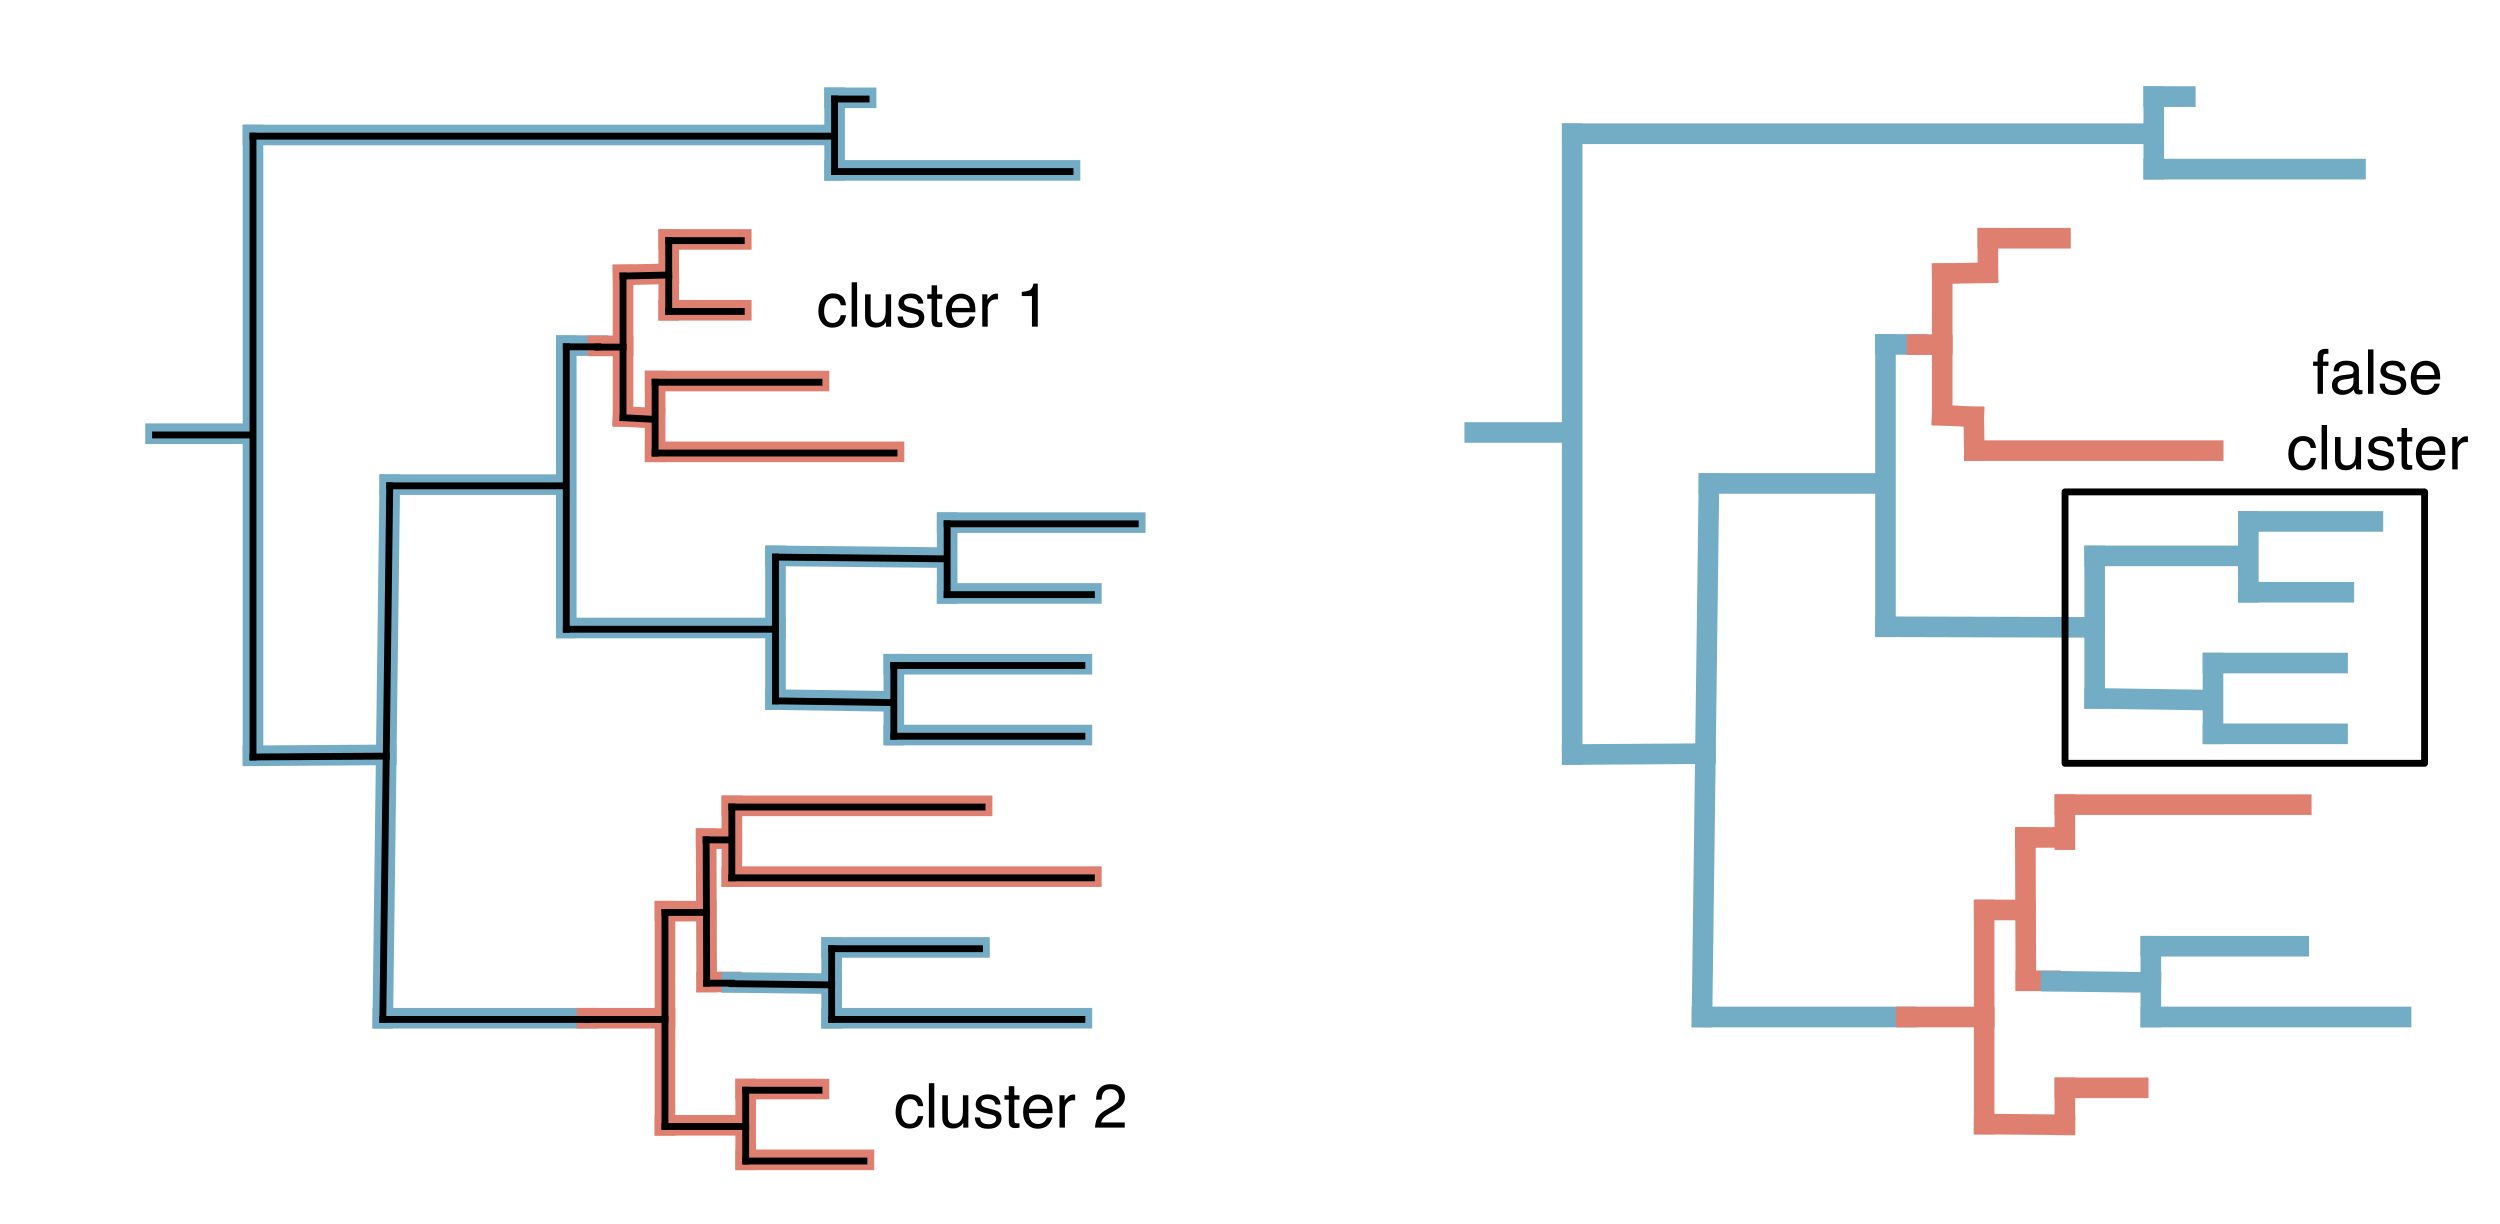 <?xml version="1.0" encoding="UTF-8" standalone="no"?>
<svg
   xmlns:dc="http://purl.org/dc/elements/1.1/"
   xmlns:cc="http://creativecommons.org/ns#"
   xmlns:rdf="http://www.w3.org/1999/02/22-rdf-syntax-ns#"
   xmlns:svg="http://www.w3.org/2000/svg"
   xmlns="http://www.w3.org/2000/svg"
   xmlns:xlink="http://www.w3.org/1999/xlink"
   xmlns:sodipodi="http://sodipodi.sourceforge.net/DTD/sodipodi-0.dtd"
   xmlns:inkscape="http://www.inkscape.org/namespaces/inkscape"
   width="610.177pt"
   height="298.678pt"
   viewBox="0 0 610.177 298.678"
   version="1.1"
   id="svg2"
   inkscape:version="0.91 r13725"
   sodipodi:docname="MMPP2.svg">
  <sodipodi:namedview
     pagecolor="#ffffff"
     bordercolor="#666666"
     borderopacity="1"
     objecttolerance="10"
     gridtolerance="10"
     guidetolerance="10"
     inkscape:pageopacity="0"
     inkscape:pageshadow="2"
     inkscape:window-width="1408"
     inkscape:window-height="954"
     id="namedview455"
     showgrid="false"
     inkscape:zoom="1.39"
     inkscape:cx="381.36036"
     inkscape:cy="186.67387"
     inkscape:window-x="78"
     inkscape:window-y="47"
     inkscape:window-maximized="0"
     inkscape:current-layer="surface1" />
  <defs
     id="defs4">
    <g
       id="g6">
      <symbol
         overflow="visible"
         id="glyph0-0">
        <path
           style="stroke:none;"
           d="M 0.484 0 L 0.484 -10.828 L 9.078 -10.828 L 9.078 0 Z M 7.719 -1.359 L 7.719 -9.469 L 1.844 -9.469 L 1.844 -1.359 Z M 7.719 -1.359 "
           id="path9" />
      </symbol>
      <symbol
         overflow="visible"
         id="glyph0-1">
        <path
           style="stroke:none;"
           d="M 4.016 -8.125 C 4.898 -8.125 5.625 -7.906 6.188 -7.469 C 6.75 -7.039 7.082 -6.297 7.188 -5.234 L 5.906 -5.234 C 5.82 -5.723 5.641 -6.129 5.359 -6.453 C 5.078 -6.773 4.629 -6.938 4.016 -6.938 C 3.172 -6.938 2.566 -6.523 2.203 -5.703 C 1.961 -5.16 1.844 -4.5 1.844 -3.719 C 1.844 -2.926 2.008 -2.258 2.344 -1.719 C 2.688 -1.176 3.211 -0.906 3.922 -0.906 C 4.473 -0.906 4.91 -1.07 5.234 -1.406 C 5.555 -1.75 5.781 -2.211 5.906 -2.797 L 7.188 -2.797 C 7.039 -1.742 6.672 -0.973 6.078 -0.484 C 5.492 -0.004 4.742 0.234 3.828 0.234 C 2.797 0.234 1.973 -0.141 1.359 -0.891 C 0.742 -1.648 0.438 -2.598 0.438 -3.734 C 0.438 -5.117 0.77 -6.195 1.438 -6.969 C 2.113 -7.738 2.973 -8.125 4.016 -8.125 Z M 3.812 -8.078 Z M 3.812 -8.078 "
           id="path12" />
      </symbol>
      <symbol
         overflow="visible"
         id="glyph0-2">
        <path
           style="stroke:none;"
           d="M 1.016 -10.828 L 2.344 -10.828 L 2.344 0 L 1.016 0 Z M 1.016 -10.828 "
           id="path15" />
      </symbol>
      <symbol
         overflow="visible"
         id="glyph0-3">
        <path
           style="stroke:none;"
           d="M 2.297 -7.891 L 2.297 -2.656 C 2.297 -2.25 2.359 -1.922 2.484 -1.672 C 2.723 -1.191 3.164 -0.953 3.812 -0.953 C 4.738 -0.953 5.367 -1.367 5.703 -2.203 C 5.879 -2.641 5.969 -3.242 5.969 -4.016 L 5.969 -7.891 L 7.297 -7.891 L 7.297 0 L 6.047 0 L 6.062 -1.172 C 5.883 -0.867 5.672 -0.613 5.422 -0.406 C 4.91 0.008 4.297 0.219 3.578 0.219 C 2.453 0.219 1.688 -0.156 1.281 -0.906 C 1.051 -1.312 0.938 -1.852 0.938 -2.531 L 0.938 -7.891 Z M 4.125 -8.078 Z M 4.125 -8.078 "
           id="path18" />
      </symbol>
      <symbol
         overflow="visible"
         id="glyph0-4">
        <path
           style="stroke:none;"
           d="M 1.766 -2.469 C 1.805 -2.031 1.914 -1.691 2.094 -1.453 C 2.426 -1.023 3.004 -0.812 3.828 -0.812 C 4.316 -0.812 4.75 -0.914 5.125 -1.125 C 5.5 -1.344 5.688 -1.676 5.688 -2.125 C 5.688 -2.469 5.535 -2.727 5.234 -2.906 C 5.047 -3.008 4.672 -3.133 4.109 -3.281 L 3.047 -3.547 C 2.379 -3.711 1.883 -3.898 1.562 -4.109 C 0.988 -4.461 0.703 -4.957 0.703 -5.594 C 0.703 -6.344 0.973 -6.945 1.516 -7.406 C 2.055 -7.863 2.781 -8.094 3.688 -8.094 C 4.875 -8.094 5.727 -7.742 6.25 -7.047 C 6.582 -6.609 6.742 -6.133 6.734 -5.625 L 5.484 -5.625 C 5.461 -5.926 5.359 -6.195 5.172 -6.438 C 4.859 -6.789 4.328 -6.969 3.578 -6.969 C 3.078 -6.969 2.695 -6.867 2.438 -6.672 C 2.188 -6.484 2.062 -6.234 2.062 -5.922 C 2.062 -5.578 2.227 -5.301 2.562 -5.094 C 2.758 -4.969 3.051 -4.859 3.438 -4.766 L 4.312 -4.547 C 5.258 -4.316 5.898 -4.098 6.234 -3.891 C 6.742 -3.547 7 -3.008 7 -2.281 C 7 -1.582 6.734 -0.977 6.203 -0.469 C 5.672 0.039 4.859 0.297 3.766 0.297 C 2.586 0.297 1.754 0.031 1.266 -0.5 C 0.773 -1.031 0.516 -1.688 0.484 -2.469 Z M 3.719 -8.078 Z M 3.719 -8.078 "
           id="path21" />
      </symbol>
      <symbol
         overflow="visible"
         id="glyph0-5">
        <path
           style="stroke:none;"
           d="M 1.234 -10.094 L 2.578 -10.094 L 2.578 -7.891 L 3.844 -7.891 L 3.844 -6.812 L 2.578 -6.812 L 2.578 -1.656 C 2.578 -1.383 2.672 -1.203 2.859 -1.109 C 2.961 -1.055 3.133 -1.031 3.375 -1.031 C 3.438 -1.031 3.504 -1.031 3.578 -1.031 C 3.648 -1.031 3.738 -1.035 3.844 -1.047 L 3.844 0 C 3.688 0.039 3.523 0.07 3.359 0.094 C 3.203 0.113 3.023 0.125 2.828 0.125 C 2.211 0.125 1.789 -0.031 1.562 -0.344 C 1.344 -0.664 1.234 -1.078 1.234 -1.578 L 1.234 -6.812 L 0.172 -6.812 L 0.172 -7.891 L 1.234 -7.891 Z M 1.234 -10.094 "
           id="path24" />
      </symbol>
      <symbol
         overflow="visible"
         id="glyph0-6">
        <path
           style="stroke:none;"
           d="M 4.266 -8.062 C 4.816 -8.062 5.352 -7.93 5.875 -7.672 C 6.406 -7.41 6.812 -7.07 7.094 -6.656 C 7.352 -6.258 7.531 -5.797 7.625 -5.266 C 7.695 -4.898 7.734 -4.316 7.734 -3.516 L 1.953 -3.516 C 1.973 -2.723 2.16 -2.082 2.516 -1.594 C 2.867 -1.113 3.414 -0.875 4.156 -0.875 C 4.852 -0.875 5.41 -1.102 5.828 -1.562 C 6.055 -1.82 6.223 -2.125 6.328 -2.469 L 7.625 -2.469 C 7.594 -2.188 7.477 -1.863 7.281 -1.5 C 7.094 -1.145 6.879 -0.859 6.641 -0.641 C 6.234 -0.242 5.734 0.02 5.141 0.156 C 4.816 0.238 4.453 0.281 4.047 0.281 C 3.066 0.281 2.234 -0.07 1.547 -0.781 C 0.867 -1.5 0.531 -2.504 0.531 -3.797 C 0.531 -5.066 0.875 -6.094 1.562 -6.875 C 2.25 -7.664 3.148 -8.062 4.266 -8.062 Z M 6.375 -4.578 C 6.32 -5.148 6.195 -5.609 6 -5.953 C 5.633 -6.586 5.023 -6.906 4.172 -6.906 C 3.566 -6.906 3.055 -6.688 2.641 -6.25 C 2.234 -5.812 2.016 -5.254 1.984 -4.578 Z M 4.141 -8.078 Z M 4.141 -8.078 "
           id="path27" />
      </symbol>
      <symbol
         overflow="visible"
         id="glyph0-7">
        <path
           style="stroke:none;"
           d="M 1.016 -7.891 L 2.266 -7.891 L 2.266 -6.531 C 2.367 -6.789 2.625 -7.109 3.031 -7.484 C 3.438 -7.867 3.898 -8.062 4.422 -8.062 C 4.441 -8.062 4.484 -8.062 4.547 -8.062 C 4.609 -8.062 4.707 -8.051 4.844 -8.031 L 4.844 -6.641 C 4.77 -6.648 4.695 -6.656 4.625 -6.656 C 4.562 -6.664 4.492 -6.672 4.422 -6.672 C 3.742 -6.672 3.227 -6.453 2.875 -6.016 C 2.52 -5.586 2.344 -5.098 2.344 -4.547 L 2.344 0 L 1.016 0 Z M 1.016 -7.891 "
           id="path30" />
      </symbol>
      <symbol
         overflow="visible"
         id="glyph0-8">
        <path
           style="stroke:none;"
           d=""
           id="path33" />
      </symbol>
      <symbol
         overflow="visible"
         id="glyph0-9">
        <path
           style="stroke:none;"
           d="M 1.438 -7.469 L 1.438 -8.484 C 2.395 -8.578 3.062 -8.734 3.438 -8.953 C 3.82 -9.172 4.109 -9.691 4.297 -10.516 L 5.344 -10.516 L 5.344 0 L 3.922 0 L 3.922 -7.469 Z M 1.438 -7.469 "
           id="path36" />
      </symbol>
      <symbol
         overflow="visible"
         id="glyph0-10">
        <path
           style="stroke:none;"
           d="M 0.469 0 C 0.52 -0.906 0.707 -1.695 1.031 -2.375 C 1.363 -3.051 2.004 -3.66 2.953 -4.203 L 4.359 -5.031 C 4.992 -5.395 5.441 -5.707 5.703 -5.969 C 6.098 -6.375 6.297 -6.844 6.297 -7.375 C 6.297 -7.988 6.113 -8.473 5.75 -8.828 C 5.383 -9.191 4.895 -9.375 4.281 -9.375 C 3.363 -9.375 2.734 -9.031 2.391 -8.344 C 2.203 -7.977 2.098 -7.469 2.078 -6.812 L 0.734 -6.812 C 0.742 -7.727 0.91 -8.477 1.234 -9.062 C 1.805 -10.082 2.82 -10.594 4.281 -10.594 C 5.488 -10.594 6.367 -10.266 6.922 -9.609 C 7.484 -8.953 7.766 -8.223 7.766 -7.422 C 7.766 -6.578 7.469 -5.859 6.875 -5.266 C 6.531 -4.91 5.914 -4.488 5.031 -4 L 4.016 -3.438 C 3.535 -3.164 3.156 -2.91 2.875 -2.672 C 2.383 -2.242 2.078 -1.77 1.953 -1.25 L 7.719 -1.25 L 7.719 0 Z M 0.469 0 "
           id="path39" />
      </symbol>
      <symbol
         overflow="visible"
         id="glyph0-11">
        <path
           style="stroke:none;"
           d="M 1.297 -9.094 C 1.316 -9.645 1.414 -10.047 1.594 -10.297 C 1.906 -10.754 2.504 -10.984 3.391 -10.984 C 3.473 -10.984 3.555 -10.977 3.641 -10.969 C 3.734 -10.969 3.832 -10.961 3.938 -10.953 L 3.938 -9.75 C 3.801 -9.758 3.703 -9.766 3.641 -9.766 C 3.578 -9.766 3.52 -9.766 3.469 -9.766 C 3.062 -9.766 2.816 -9.66 2.734 -9.453 C 2.66 -9.242 2.625 -8.711 2.625 -7.859 L 3.938 -7.859 L 3.938 -6.812 L 2.609 -6.812 L 2.609 0 L 1.297 0 L 1.297 -6.812 L 0.203 -6.812 L 0.203 -7.859 L 1.297 -7.859 Z M 1.297 -9.094 "
           id="path42" />
      </symbol>
      <symbol
         overflow="visible"
         id="glyph0-12">
        <path
           style="stroke:none;"
           d="M 1.984 -2.094 C 1.984 -1.719 2.125 -1.414 2.406 -1.188 C 2.688 -0.969 3.02 -0.859 3.406 -0.859 C 3.875 -0.859 4.328 -0.969 4.766 -1.188 C 5.492 -1.539 5.859 -2.129 5.859 -2.953 L 5.859 -4.016 C 5.703 -3.91 5.492 -3.82 5.234 -3.75 C 4.984 -3.688 4.734 -3.641 4.484 -3.609 L 3.688 -3.516 C 3.207 -3.441 2.848 -3.336 2.609 -3.203 C 2.191 -2.973 1.984 -2.602 1.984 -2.094 Z M 5.203 -4.781 C 5.504 -4.82 5.707 -4.953 5.812 -5.172 C 5.875 -5.285 5.906 -5.453 5.906 -5.672 C 5.906 -6.129 5.742 -6.457 5.422 -6.656 C 5.098 -6.863 4.633 -6.969 4.031 -6.969 C 3.344 -6.969 2.852 -6.781 2.562 -6.406 C 2.406 -6.195 2.301 -5.891 2.25 -5.484 L 1.016 -5.484 C 1.035 -6.453 1.348 -7.125 1.953 -7.5 C 2.555 -7.883 3.258 -8.078 4.062 -8.078 C 5 -8.078 5.754 -7.898 6.328 -7.547 C 6.898 -7.203 7.188 -6.656 7.188 -5.906 L 7.188 -1.359 C 7.188 -1.223 7.211 -1.113 7.266 -1.031 C 7.328 -0.945 7.453 -0.906 7.641 -0.906 C 7.691 -0.906 7.754 -0.906 7.828 -0.906 C 7.898 -0.914 7.977 -0.926 8.062 -0.938 L 8.062 0.031 C 7.863 0.094 7.707 0.129 7.594 0.141 C 7.488 0.16 7.344 0.172 7.156 0.172 C 6.695 0.172 6.363 0.008 6.156 -0.312 C 6.051 -0.488 5.977 -0.734 5.938 -1.047 C 5.664 -0.691 5.273 -0.383 4.766 -0.125 C 4.266 0.133 3.707 0.266 3.094 0.266 C 2.363 0.266 1.766 0.047 1.297 -0.391 C 0.836 -0.836 0.609 -1.398 0.609 -2.078 C 0.609 -2.805 0.832 -3.367 1.281 -3.766 C 1.738 -4.172 2.344 -4.422 3.094 -4.516 Z M 4.109 -8.078 Z M 4.109 -8.078 "
           id="path45" />
      </symbol>
      <symbol
         overflow="visible"
         id="glyph1-0">
        <path
           style="stroke:none;"
           d="M 2.016 0 L 2.016 -19.312 L 17.562 -19.312 L 17.562 0 Z M 15.156 -2.406 L 15.156 -16.906 L 4.422 -16.906 L 4.422 -2.406 Z M 15.156 -2.406 "
           id="path48" />
      </symbol>
      <symbol
         overflow="visible"
         id="glyph1-1">
        <path
           style="stroke:none;"
           d="M 5.953 -15.953 L 5.953 -11.703 L 10.703 -11.703 C 11.547 -11.703 12.234 -11.859 12.766 -12.172 C 13.297 -12.492 13.562 -13.062 13.562 -13.875 C 13.562 -14.77 13.211 -15.363 12.516 -15.656 C 11.91 -15.852 11.141 -15.953 10.203 -15.953 Z M 5.953 -8.5 L 5.953 -3.359 L 10.703 -3.359 C 11.547 -3.359 12.207 -3.469 12.688 -3.688 C 13.539 -4.113 13.969 -4.922 13.969 -6.109 C 13.969 -7.109 13.551 -7.797 12.719 -8.172 C 12.258 -8.379 11.609 -8.488 10.766 -8.5 Z M 11.484 -19.312 C 13.848 -19.27 15.523 -18.582 16.516 -17.25 C 17.109 -16.426 17.406 -15.445 17.406 -14.312 C 17.406 -13.125 17.109 -12.176 16.516 -11.469 C 16.18 -11.062 15.691 -10.691 15.047 -10.359 C 16.035 -10.004 16.781 -9.438 17.281 -8.656 C 17.781 -7.883 18.031 -6.941 18.031 -5.828 C 18.031 -4.68 17.742 -3.656 17.172 -2.75 C 16.805 -2.145 16.348 -1.641 15.797 -1.234 C 15.18 -0.766 14.453 -0.441 13.609 -0.266 C 12.766 -0.086 11.848 0 10.859 0 L 2.109 0 L 2.109 -19.312 Z M 11.484 -19.312 "
           id="path51" />
      </symbol>
      <symbol
         overflow="visible"
         id="glyph1-2">
        <path
           style="stroke:none;"
           d="M 1.203 -9.5 C 1.203 -12.863 2.109 -15.461 3.922 -17.297 C 5.492 -18.879 7.492 -19.672 9.922 -19.672 C 13.172 -19.672 15.547 -18.609 17.047 -16.484 C 17.867 -15.285 18.312 -14.082 18.375 -12.875 L 14.344 -12.875 C 14.082 -13.801 13.742 -14.5 13.328 -14.969 C 12.598 -15.812 11.516 -16.234 10.078 -16.234 C 8.609 -16.234 7.445 -15.641 6.594 -14.453 C 5.75 -13.273 5.328 -11.602 5.328 -9.438 C 5.328 -7.27 5.773 -5.645 6.672 -4.562 C 7.566 -3.488 8.707 -2.953 10.094 -2.953 C 11.5 -2.953 12.578 -3.414 13.328 -4.344 C 13.734 -4.832 14.07 -5.578 14.344 -6.578 L 18.344 -6.578 C 17.988 -4.473 17.094 -2.758 15.656 -1.438 C 14.219 -0.125 12.379 0.531 10.141 0.531 C 7.359 0.531 5.176 -0.359 3.594 -2.141 C 2 -3.93 1.203 -6.383 1.203 -9.5 Z M 9.797 -19.891 Z M 9.797 -19.891 "
           id="path54" />
      </symbol>
    </g>
  </defs>
  <g
     id="surface1">
    <path
       style="fill:none;stroke-width:3;stroke-linecap:square;stroke-linejoin:round;stroke:rgb(45.49%,67.451%,77.255%);stroke-opacity:1;stroke-miterlimit:10;"
       d="M 173.703 347.036 L 169.117 347.036 "
       transform="matrix(1.677,0,0,1.677,-79.91,-558.102)"
       id="path57" />
    <path
       style="fill:none;stroke-width:3;stroke-linecap:square;stroke-linejoin:round;stroke:rgb(45.49%,67.451%,77.255%);stroke-opacity:1;stroke-miterlimit:10;"
       d="M 203.381 357.593 L 169.117 357.593 "
       transform="matrix(1.677,0,0,1.677,-79.91,-558.102)"
       id="path59" />
    <path
       style="fill:none;stroke-width:3;stroke-linecap:square;stroke-linejoin:round;stroke:rgb(87.059%,49.803%,43.921%);stroke-opacity:1;stroke-miterlimit:10;"
       d="M 155.535 367.644 L 144.974 367.644 "
       transform="matrix(1.677,0,0,1.677,-79.91,-558.102)"
       id="path61" />
    <path
       style="fill:none;stroke-width:3;stroke-linecap:square;stroke-linejoin:round;stroke:rgb(87.059%,49.803%,43.921%);stroke-opacity:1;stroke-miterlimit:10;"
       d="M 155.535 377.949 L 144.974 377.949 "
       transform="matrix(1.677,0,0,1.677,-79.91,-558.102)"
       id="path63" />
    <path
       style="fill:none;stroke-width:3;stroke-linecap:square;stroke-linejoin:round;stroke:rgb(87.059%,49.803%,43.921%);stroke-opacity:1;stroke-miterlimit:10;"
       d="M 166.848 388.253 L 142.998 388.253 "
       transform="matrix(1.677,0,0,1.677,-79.91,-558.102)"
       id="path65" />
    <path
       style="fill:none;stroke-width:3;stroke-linecap:square;stroke-linejoin:round;stroke:rgb(87.059%,49.803%,43.921%);stroke-opacity:1;stroke-miterlimit:10;"
       d="M 177.766 398.558 L 142.998 398.558 "
       transform="matrix(1.677,0,0,1.677,-79.91,-558.102)"
       id="path67" />
    <path
       style="fill:none;stroke-width:3;stroke-linecap:square;stroke-linejoin:round;stroke:rgb(45.49%,67.451%,77.255%);stroke-opacity:1;stroke-miterlimit:10;"
       d="M 212.87 408.863 L 185.499 408.863 "
       transform="matrix(1.677,0,0,1.677,-79.91,-558.102)"
       id="path69" />
    <path
       style="fill:none;stroke-width:3;stroke-linecap:square;stroke-linejoin:round;stroke:rgb(45.49%,67.451%,77.255%);stroke-opacity:1;stroke-miterlimit:10;"
       d="M 206.488 419.166 L 185.499 419.166 "
       transform="matrix(1.677,0,0,1.677,-79.91,-558.102)"
       id="path71" />
    <path
       style="fill:none;stroke-width:3;stroke-linecap:square;stroke-linejoin:round;stroke:rgb(45.49%,67.451%,77.255%);stroke-opacity:1;stroke-miterlimit:10;"
       d="M 205.109 429.47 L 177.738 429.47 "
       transform="matrix(1.677,0,0,1.677,-79.91,-558.102)"
       id="path73" />
    <path
       style="fill:none;stroke-width:3;stroke-linecap:square;stroke-linejoin:round;stroke:rgb(45.49%,67.451%,77.255%);stroke-opacity:1;stroke-miterlimit:10;"
       d="M 205.109 439.775 L 177.738 439.775 "
       transform="matrix(1.677,0,0,1.677,-79.91,-558.102)"
       id="path75" />
    <path
       style="fill:none;stroke-width:3;stroke-linecap:square;stroke-linejoin:round;stroke:rgb(87.059%,49.803%,43.921%);stroke-opacity:1;stroke-miterlimit:10;"
       d="M 190.584 450.08 L 154.163 450.08 "
       transform="matrix(1.677,0,0,1.677,-79.91,-558.102)"
       id="path77" />
    <path
       style="fill:none;stroke-width:3;stroke-linecap:square;stroke-linejoin:round;stroke:rgb(87.059%,49.803%,43.921%);stroke-opacity:1;stroke-miterlimit:10;"
       d="M 206.488 460.383 L 154.163 460.383 "
       transform="matrix(1.677,0,0,1.677,-79.91,-558.102)"
       id="path79" />
    <path
       style="fill:none;stroke-width:3;stroke-linecap:square;stroke-linejoin:round;stroke:rgb(45.49%,67.451%,77.255%);stroke-opacity:1;stroke-miterlimit:10;"
       d="M 190.209 470.687 L 168.688 470.687 "
       transform="matrix(1.677,0,0,1.677,-79.91,-558.102)"
       id="path81" />
    <path
       style="fill:none;stroke-width:3;stroke-linecap:square;stroke-linejoin:round;stroke:rgb(45.49%,67.451%,77.255%);stroke-opacity:1;stroke-miterlimit:10;"
       d="M 205.109 480.992 L 168.688 480.992 "
       transform="matrix(1.677,0,0,1.677,-79.91,-558.102)"
       id="path83" />
    <path
       style="fill:none;stroke-width:3;stroke-linecap:square;stroke-linejoin:round;stroke:rgb(87.059%,49.803%,43.921%);stroke-opacity:1;stroke-miterlimit:10;"
       d="M 166.848 491.297 L 156.178 491.297 "
       transform="matrix(1.677,0,0,1.677,-79.91,-558.102)"
       id="path85" />
    <path
       style="fill:none;stroke-width:3;stroke-linecap:square;stroke-linejoin:round;stroke:rgb(87.059%,49.803%,43.921%);stroke-opacity:1;stroke-miterlimit:10;"
       d="M 173.384 501.6 L 156.178 501.6 "
       transform="matrix(1.677,0,0,1.677,-79.91,-558.102)"
       id="path87" />
    <path
       style="fill:none;stroke-width:3;stroke-linecap:square;stroke-linejoin:round;stroke:rgb(45.49%,67.451%,77.255%);stroke-opacity:1;stroke-miterlimit:10;"
       d="M 169.117 357.593 L 169.117 347.036 "
       transform="matrix(1.677,0,0,1.677,-79.91,-558.102)"
       id="path89" />
    <path
       style="fill:none;stroke-width:3;stroke-linecap:square;stroke-linejoin:round;stroke:rgb(87.059%,49.803%,43.921%);stroke-opacity:1;stroke-miterlimit:10;"
       d="M 144.974 377.949 L 144.974 367.644 "
       transform="matrix(1.677,0,0,1.677,-79.91,-558.102)"
       id="path91" />
    <path
       style="fill:none;stroke-width:3;stroke-linecap:square;stroke-linejoin:round;stroke:rgb(87.059%,49.803%,43.921%);stroke-opacity:1;stroke-miterlimit:10;"
       d="M 142.998 398.558 L 142.998 388.253 "
       transform="matrix(1.677,0,0,1.677,-79.91,-558.102)"
       id="path93" />
    <path
       style="fill:none;stroke-width:3;stroke-linecap:square;stroke-linejoin:round;stroke:rgb(45.49%,67.451%,77.255%);stroke-opacity:1;stroke-miterlimit:10;"
       d="M 185.499 419.166 L 185.499 408.863 "
       transform="matrix(1.677,0,0,1.677,-79.91,-558.102)"
       id="path95" />
    <path
       style="fill:none;stroke-width:3;stroke-linecap:square;stroke-linejoin:round;stroke:rgb(45.49%,67.451%,77.255%);stroke-opacity:1;stroke-miterlimit:10;"
       d="M 177.738 439.775 L 177.738 429.47 "
       transform="matrix(1.677,0,0,1.677,-79.91,-558.102)"
       id="path97" />
    <path
       style="fill:none;stroke-width:3;stroke-linecap:square;stroke-linejoin:round;stroke:rgb(87.059%,49.803%,43.921%);stroke-opacity:1;stroke-miterlimit:10;"
       d="M 154.163 460.383 L 154.163 450.08 "
       transform="matrix(1.677,0,0,1.677,-79.91,-558.102)"
       id="path99" />
    <path
       style="fill:none;stroke-width:3;stroke-linecap:square;stroke-linejoin:round;stroke:rgb(45.49%,67.451%,77.255%);stroke-opacity:1;stroke-miterlimit:10;"
       d="M 168.688 480.992 L 168.688 470.687 "
       transform="matrix(1.677,0,0,1.677,-79.91,-558.102)"
       id="path101" />
    <path
       style="fill:none;stroke-width:3;stroke-linecap:square;stroke-linejoin:round;stroke:rgb(87.059%,49.803%,43.921%);stroke-opacity:1;stroke-miterlimit:10;"
       d="M 156.178 501.6 L 156.178 491.297 "
       transform="matrix(1.677,0,0,1.677,-79.91,-558.102)"
       id="path103" />
    <path
       style="fill:none;stroke-width:3;stroke-linecap:square;stroke-linejoin:round;stroke:rgb(87.059%,49.803%,43.921%);stroke-opacity:1;stroke-miterlimit:10;"
       d="M 156.178 496.575 L 144.429 496.575 "
       transform="matrix(1.677,0,0,1.677,-79.91,-558.102)"
       id="path105" />
    <path
       style="fill:none;stroke-width:3;stroke-linecap:square;stroke-linejoin:round;stroke:rgb(87.059%,49.803%,43.921%);stroke-opacity:1;stroke-miterlimit:10;"
       d="M 154.084 475.714 L 150.501 475.714 "
       transform="matrix(1.677,0,0,1.677,-79.91,-558.102)"
       id="path107" />
    <path
       style="fill:none;stroke-width:3;stroke-linecap:square;stroke-linejoin:round;stroke:rgb(87.059%,49.803%,43.921%);stroke-opacity:1;stroke-miterlimit:10;"
       d="M 154.007 454.855 L 150.424 454.855 "
       transform="matrix(1.677,0,0,1.677,-79.91,-558.102)"
       id="path109" />
    <path
       style="fill:none;stroke-width:3;stroke-linecap:square;stroke-linejoin:round;stroke:rgb(45.49%,67.451%,77.255%);stroke-opacity:1;stroke-miterlimit:10;"
       d="M 177.43 434.874 L 160.517 434.623 "
       transform="matrix(1.677,0,0,1.677,-79.91,-558.102)"
       id="path111" />
    <path
       style="fill:none;stroke-width:3;stroke-linecap:square;stroke-linejoin:round;stroke:rgb(45.49%,67.451%,77.255%);stroke-opacity:1;stroke-miterlimit:10;"
       d="M 185.054 413.95 L 160.517 413.701 "
       transform="matrix(1.677,0,0,1.677,-79.91,-558.102)"
       id="path113" />
    <path
       style="fill:none;stroke-width:3;stroke-linecap:square;stroke-linejoin:round;stroke:rgb(87.059%,49.803%,43.921%);stroke-opacity:1;stroke-miterlimit:10;"
       d="M 142.915 393.657 L 138.328 393.406 "
       transform="matrix(1.677,0,0,1.677,-79.91,-558.102)"
       id="path115" />
    <path
       style="fill:none;stroke-width:3;stroke-linecap:square;stroke-linejoin:round;stroke:rgb(87.059%,49.803%,43.921%);stroke-opacity:1;stroke-miterlimit:10;"
       d="M 144.974 372.645 L 138.328 372.796 "
       transform="matrix(1.677,0,0,1.677,-79.91,-558.102)"
       id="path117" />
    <path
       style="fill:none;stroke-width:3;stroke-linecap:square;stroke-linejoin:round;stroke:rgb(45.49%,67.451%,77.255%);stroke-opacity:1;stroke-miterlimit:10;"
       d="M 168.865 352.44 L 84.472 352.44 "
       transform="matrix(1.677,0,0,1.677,-79.91,-558.102)"
       id="path119" />
    <path
       style="fill:none;stroke-width:3;stroke-linecap:square;stroke-linejoin:round;stroke:rgb(87.059%,49.803%,43.921%);stroke-opacity:1;stroke-miterlimit:10;"
       d="M 150.424 454.855 L 150.501 475.714 "
       transform="matrix(1.677,0,0,1.677,-79.91,-558.102)"
       id="path121" />
    <path
       style="fill:none;stroke-width:3;stroke-linecap:square;stroke-linejoin:round;stroke:rgb(45.49%,67.451%,77.255%);stroke-opacity:1;stroke-miterlimit:10;"
       d="M 160.517 413.701 L 160.517 434.623 "
       transform="matrix(1.677,0,0,1.677,-79.91,-558.102)"
       id="path123" />
    <path
       style="fill:none;stroke-width:3;stroke-linecap:square;stroke-linejoin:round;stroke:rgb(87.059%,49.803%,43.921%);stroke-opacity:1;stroke-miterlimit:10;"
       d="M 138.328 372.796 L 138.328 393.406 "
       transform="matrix(1.677,0,0,1.677,-79.91,-558.102)"
       id="path125" />
    <path
       style="fill:none;stroke-width:3;stroke-linecap:square;stroke-linejoin:round;stroke:rgb(45.49%,67.451%,77.255%);stroke-opacity:1;stroke-miterlimit:10;"
       d="M 160.517 424.192 L 130.068 424.192 "
       transform="matrix(1.677,0,0,1.677,-79.91,-558.102)"
       id="path127" />
    <path
       style="fill:none;stroke-width:3;stroke-linecap:square;stroke-linejoin:round;stroke:rgb(45.49%,67.451%,77.255%);stroke-opacity:1;stroke-miterlimit:10;"
       d="M 134.657 383.101 L 130.068 383.101 "
       transform="matrix(1.677,0,0,1.677,-79.91,-558.102)"
       id="path129" />
    <path
       style="fill:none;stroke-width:3;stroke-linecap:square;stroke-linejoin:round;stroke:rgb(87.059%,49.803%,43.921%);stroke-opacity:1;stroke-miterlimit:10;"
       d="M 150.424 465.409 L 144.429 465.409 "
       transform="matrix(1.677,0,0,1.677,-79.91,-558.102)"
       id="path131" />
    <path
       style="fill:none;stroke-width:3;stroke-linecap:square;stroke-linejoin:round;stroke:rgb(87.059%,49.803%,43.921%);stroke-opacity:1;stroke-miterlimit:10;"
       d="M 144.429 496.575 L 144.429 465.409 "
       transform="matrix(1.677,0,0,1.677,-79.91,-558.102)"
       id="path133" />
    <path
       style="fill:none;stroke-width:3;stroke-linecap:square;stroke-linejoin:round;stroke:rgb(45.49%,67.451%,77.255%);stroke-opacity:1;stroke-miterlimit:10;"
       d="M 130.068 424.192 L 130.068 383.101 "
       transform="matrix(1.677,0,0,1.677,-79.91,-558.102)"
       id="path135" />
    <path
       style="fill:none;stroke-width:3;stroke-linecap:square;stroke-linejoin:round;stroke:rgb(45.49%,67.451%,77.255%);stroke-opacity:1;stroke-miterlimit:10;"
       d="M 133.092 480.992 L 103.365 480.992 "
       transform="matrix(1.677,0,0,1.677,-79.91,-558.102)"
       id="path137" />
    <path
       style="fill:none;stroke-width:3;stroke-linecap:square;stroke-linejoin:round;stroke:rgb(45.49%,67.451%,77.255%);stroke-opacity:1;stroke-miterlimit:10;"
       d="M 129.314 403.333 L 104.374 403.333 "
       transform="matrix(1.677,0,0,1.677,-79.91,-558.102)"
       id="path139" />
    <path
       style="fill:none;stroke-width:3;stroke-linecap:square;stroke-linejoin:round;stroke:rgb(45.49%,67.451%,77.255%);stroke-opacity:1;stroke-miterlimit:10;"
       d="M 103.365 480.992 L 104.374 403.333 "
       transform="matrix(1.677,0,0,1.677,-79.91,-558.102)"
       id="path141" />
    <path
       style="fill:none;stroke-width:3;stroke-linecap:square;stroke-linejoin:round;stroke:rgb(45.49%,67.451%,77.255%);stroke-opacity:1;stroke-miterlimit:10;"
       d="M 103.864 442.664 L 84.472 442.792 "
       transform="matrix(1.677,0,0,1.677,-79.91,-558.102)"
       id="path143" />
    <path
       style="fill:none;stroke-width:3;stroke-linecap:square;stroke-linejoin:round;stroke:rgb(45.49%,67.451%,77.255%);stroke-opacity:1;stroke-miterlimit:10;"
       d="M 84.472 442.792 L 84.472 352.44 "
       transform="matrix(1.677,0,0,1.677,-79.91,-558.102)"
       id="path145" />
    <path
       style="fill:none;stroke-width:3;stroke-linecap:square;stroke-linejoin:round;stroke:rgb(87.059%,49.803%,43.921%);stroke-opacity:1;stroke-miterlimit:10;"
       d="M 144.429 480.992 L 133.092 480.992 "
       transform="matrix(1.677,0,0,1.677,-79.91,-558.102)"
       id="path147" />
    <path
       style="fill:none;stroke-width:3;stroke-linecap:square;stroke-linejoin:round;stroke:rgb(87.059%,49.803%,43.921%);stroke-opacity:1;stroke-miterlimit:10;"
       d="M 138.328 383.136 L 134.657 383.136 "
       transform="matrix(1.677,0,0,1.677,-79.91,-558.102)"
       id="path149" />
    <path
       style="fill:none;stroke-width:3;stroke-linecap:square;stroke-linejoin:round;stroke:rgb(45.49%,67.451%,77.255%);stroke-opacity:1;stroke-miterlimit:10;"
       d="M 168.688 475.963 L 154.163 475.784 "
       transform="matrix(1.677,0,0,1.677,-79.91,-558.102)"
       id="path151" />
    <path
       style="fill:none;stroke-width:3;stroke-linecap:square;stroke-linejoin:round;stroke:rgb(45.49%,67.451%,77.255%);stroke-opacity:1;stroke-miterlimit:10;"
       d="M 84.142 395.921 L 70.287 395.921 "
       transform="matrix(1.677,0,0,1.677,-79.91,-558.102)"
       id="path153" />
    <path
       style="fill:none;stroke-width:1;stroke-linecap:square;stroke-linejoin:round;stroke:rgb(0%,0%,0%);stroke-opacity:1;stroke-miterlimit:10;"
       d="M 173.703 347.213 L 169.117 347.213 "
       transform="matrix(1.677,0,0,1.677,-79.91,-558.102)"
       id="path155" />
    <path
       style="fill:none;stroke-width:1;stroke-linecap:square;stroke-linejoin:round;stroke:rgb(0%,0%,0%);stroke-opacity:1;stroke-miterlimit:10;"
       d="M 203.381 357.77 L 169.117 357.77 "
       transform="matrix(1.677,0,0,1.677,-79.91,-558.102)"
       id="path157" />
    <path
       style="fill:none;stroke-width:1;stroke-linecap:square;stroke-linejoin:round;stroke:rgb(0%,0%,0%);stroke-opacity:1;stroke-miterlimit:10;"
       d="M 155.535 367.823 L 144.974 367.823 "
       transform="matrix(1.677,0,0,1.677,-79.91,-558.102)"
       id="path159" />
    <path
       style="fill:none;stroke-width:1;stroke-linecap:square;stroke-linejoin:round;stroke:rgb(0%,0%,0%);stroke-opacity:1;stroke-miterlimit:10;"
       d="M 155.535 378.128 L 144.974 378.128 "
       transform="matrix(1.677,0,0,1.677,-79.91,-558.102)"
       id="path161" />
    <path
       style="fill:none;stroke-width:1;stroke-linecap:square;stroke-linejoin:round;stroke:rgb(0%,0%,0%);stroke-opacity:1;stroke-miterlimit:10;"
       d="M 166.848 388.433 L 142.998 388.433 "
       transform="matrix(1.677,0,0,1.677,-79.91,-558.102)"
       id="path163" />
    <path
       style="fill:none;stroke-width:1;stroke-linecap:square;stroke-linejoin:round;stroke:rgb(0%,0%,0%);stroke-opacity:1;stroke-miterlimit:10;"
       d="M 177.766 398.735 L 142.998 398.735 "
       transform="matrix(1.677,0,0,1.677,-79.91,-558.102)"
       id="path165" />
    <path
       style="fill:none;stroke-width:1;stroke-linecap:square;stroke-linejoin:round;stroke:rgb(0%,0%,0%);stroke-opacity:1;stroke-miterlimit:10;"
       d="M 212.87 409.04 L 185.499 409.04 "
       transform="matrix(1.677,0,0,1.677,-79.91,-558.102)"
       id="path167" />
    <path
       style="fill:none;stroke-width:1;stroke-linecap:square;stroke-linejoin:round;stroke:rgb(0%,0%,0%);stroke-opacity:1;stroke-miterlimit:10;"
       d="M 206.488 419.345 L 185.499 419.345 "
       transform="matrix(1.677,0,0,1.677,-79.91,-558.102)"
       id="path169" />
    <path
       style="fill:none;stroke-width:1;stroke-linecap:square;stroke-linejoin:round;stroke:rgb(0%,0%,0%);stroke-opacity:1;stroke-miterlimit:10;"
       d="M 205.109 429.65 L 177.738 429.65 "
       transform="matrix(1.677,0,0,1.677,-79.91,-558.102)"
       id="path171" />
    <path
       style="fill:none;stroke-width:1;stroke-linecap:square;stroke-linejoin:round;stroke:rgb(0%,0%,0%);stroke-opacity:1;stroke-miterlimit:10;"
       d="M 205.109 439.952 L 177.738 439.952 "
       transform="matrix(1.677,0,0,1.677,-79.91,-558.102)"
       id="path173" />
    <path
       style="fill:none;stroke-width:1;stroke-linecap:square;stroke-linejoin:round;stroke:rgb(0%,0%,0%);stroke-opacity:1;stroke-miterlimit:10;"
       d="M 190.584 450.257 L 154.163 450.257 "
       transform="matrix(1.677,0,0,1.677,-79.91,-558.102)"
       id="path175" />
    <path
       style="fill:none;stroke-width:1;stroke-linecap:square;stroke-linejoin:round;stroke:rgb(0%,0%,0%);stroke-opacity:1;stroke-miterlimit:10;"
       d="M 206.488 460.562 L 154.163 460.562 "
       transform="matrix(1.677,0,0,1.677,-79.91,-558.102)"
       id="path177" />
    <path
       style="fill:none;stroke-width:1;stroke-linecap:square;stroke-linejoin:round;stroke:rgb(0%,0%,0%);stroke-opacity:1;stroke-miterlimit:10;"
       d="M 190.209 470.867 L 168.688 470.867 "
       transform="matrix(1.677,0,0,1.677,-79.91,-558.102)"
       id="path179" />
    <path
       style="fill:none;stroke-width:1;stroke-linecap:square;stroke-linejoin:round;stroke:rgb(0%,0%,0%);stroke-opacity:1;stroke-miterlimit:10;"
       d="M 205.109 481.169 L 168.688 481.169 "
       transform="matrix(1.677,0,0,1.677,-79.91,-558.102)"
       id="path181" />
    <path
       style="fill:none;stroke-width:1;stroke-linecap:square;stroke-linejoin:round;stroke:rgb(0%,0%,0%);stroke-opacity:1;stroke-miterlimit:10;"
       d="M 166.848 491.474 L 156.178 491.474 "
       transform="matrix(1.677,0,0,1.677,-79.91,-558.102)"
       id="path183" />
    <path
       style="fill:none;stroke-width:1;stroke-linecap:square;stroke-linejoin:round;stroke:rgb(0%,0%,0%);stroke-opacity:1;stroke-miterlimit:10;"
       d="M 173.384 501.779 L 156.178 501.779 "
       transform="matrix(1.677,0,0,1.677,-79.91,-558.102)"
       id="path185" />
    <path
       style="fill:none;stroke-width:1;stroke-linecap:square;stroke-linejoin:round;stroke:rgb(0%,0%,0%);stroke-opacity:1;stroke-miterlimit:10;"
       d="M 169.117 357.77 L 169.117 347.213 "
       transform="matrix(1.677,0,0,1.677,-79.91,-558.102)"
       id="path187" />
    <path
       style="fill:none;stroke-width:1;stroke-linecap:square;stroke-linejoin:round;stroke:rgb(0%,0%,0%);stroke-opacity:1;stroke-miterlimit:10;"
       d="M 144.974 378.128 L 144.974 367.823 "
       transform="matrix(1.677,0,0,1.677,-79.91,-558.102)"
       id="path189" />
    <path
       style="fill:none;stroke-width:1;stroke-linecap:square;stroke-linejoin:round;stroke:rgb(0%,0%,0%);stroke-opacity:1;stroke-miterlimit:10;"
       d="M 142.998 398.735 L 142.998 388.433 "
       transform="matrix(1.677,0,0,1.677,-79.91,-558.102)"
       id="path191" />
    <path
       style="fill:none;stroke-width:1;stroke-linecap:square;stroke-linejoin:round;stroke:rgb(0%,0%,0%);stroke-opacity:1;stroke-miterlimit:10;"
       d="M 185.499 419.345 L 185.499 409.04 "
       transform="matrix(1.677,0,0,1.677,-79.91,-558.102)"
       id="path193" />
    <path
       style="fill:none;stroke-width:1;stroke-linecap:square;stroke-linejoin:round;stroke:rgb(0%,0%,0%);stroke-opacity:1;stroke-miterlimit:10;"
       d="M 177.738 439.952 L 177.738 429.65 "
       transform="matrix(1.677,0,0,1.677,-79.91,-558.102)"
       id="path195" />
    <path
       style="fill:none;stroke-width:1;stroke-linecap:square;stroke-linejoin:round;stroke:rgb(0%,0%,0%);stroke-opacity:1;stroke-miterlimit:10;"
       d="M 154.163 460.562 L 154.163 450.257 "
       transform="matrix(1.677,0,0,1.677,-79.91,-558.102)"
       id="path197" />
    <path
       style="fill:none;stroke-width:1;stroke-linecap:square;stroke-linejoin:round;stroke:rgb(0%,0%,0%);stroke-opacity:1;stroke-miterlimit:10;"
       d="M 168.688 481.169 L 168.688 470.867 "
       transform="matrix(1.677,0,0,1.677,-79.91,-558.102)"
       id="path199" />
    <path
       style="fill:none;stroke-width:1;stroke-linecap:square;stroke-linejoin:round;stroke:rgb(0%,0%,0%);stroke-opacity:1;stroke-miterlimit:10;"
       d="M 156.178 501.779 L 156.178 491.474 "
       transform="matrix(1.677,0,0,1.677,-79.91,-558.102)"
       id="path201" />
    <path
       style="fill:none;stroke-width:1;stroke-linecap:square;stroke-linejoin:round;stroke:rgb(0%,0%,0%);stroke-opacity:1;stroke-miterlimit:10;"
       d="M 156.178 496.752 L 144.429 496.752 "
       transform="matrix(1.677,0,0,1.677,-79.91,-558.102)"
       id="path203" />
    <path
       style="fill:none;stroke-width:1;stroke-linecap:square;stroke-linejoin:round;stroke:rgb(0%,0%,0%);stroke-opacity:1;stroke-miterlimit:10;"
       d="M 154.084 475.893 L 150.501 475.893 "
       transform="matrix(1.677,0,0,1.677,-79.91,-558.102)"
       id="path205" />
    <path
       style="fill:none;stroke-width:1;stroke-linecap:square;stroke-linejoin:round;stroke:rgb(0%,0%,0%);stroke-opacity:1;stroke-miterlimit:10;"
       d="M 154.007 455.032 L 150.424 455.032 "
       transform="matrix(1.677,0,0,1.677,-79.91,-558.102)"
       id="path207" />
    <path
       style="fill:none;stroke-width:1;stroke-linecap:square;stroke-linejoin:round;stroke:rgb(0%,0%,0%);stroke-opacity:1;stroke-miterlimit:10;"
       d="M 177.43 435.051 L 160.517 434.802 "
       transform="matrix(1.677,0,0,1.677,-79.91,-558.102)"
       id="path209" />
    <path
       style="fill:none;stroke-width:1;stroke-linecap:square;stroke-linejoin:round;stroke:rgb(0%,0%,0%);stroke-opacity:1;stroke-miterlimit:10;"
       d="M 185.054 414.13 L 160.517 413.878 "
       transform="matrix(1.677,0,0,1.677,-79.91,-558.102)"
       id="path211" />
    <path
       style="fill:none;stroke-width:1;stroke-linecap:square;stroke-linejoin:round;stroke:rgb(0%,0%,0%);stroke-opacity:1;stroke-miterlimit:10;"
       d="M 142.915 393.834 L 138.328 393.583 "
       transform="matrix(1.677,0,0,1.677,-79.91,-558.102)"
       id="path213" />
    <path
       style="fill:none;stroke-width:1;stroke-linecap:square;stroke-linejoin:round;stroke:rgb(0%,0%,0%);stroke-opacity:1;stroke-miterlimit:10;"
       d="M 144.974 372.822 L 138.328 372.975 "
       transform="matrix(1.677,0,0,1.677,-79.91,-558.102)"
       id="path215" />
    <path
       style="fill:none;stroke-width:1;stroke-linecap:square;stroke-linejoin:round;stroke:rgb(0%,0%,0%);stroke-opacity:1;stroke-miterlimit:10;"
       d="M 168.865 352.617 L 84.472 352.617 "
       transform="matrix(1.677,0,0,1.677,-79.91,-558.102)"
       id="path217" />
    <path
       style="fill:none;stroke-width:1;stroke-linecap:square;stroke-linejoin:round;stroke:rgb(0%,0%,0%);stroke-opacity:1;stroke-miterlimit:10;"
       d="M 150.424 455.032 L 150.501 475.893 "
       transform="matrix(1.677,0,0,1.677,-79.91,-558.102)"
       id="path219" />
    <path
       style="fill:none;stroke-width:1;stroke-linecap:square;stroke-linejoin:round;stroke:rgb(0%,0%,0%);stroke-opacity:1;stroke-miterlimit:10;"
       d="M 160.517 413.878 L 160.517 434.802 "
       transform="matrix(1.677,0,0,1.677,-79.91,-558.102)"
       id="path221" />
    <path
       style="fill:none;stroke-width:1;stroke-linecap:square;stroke-linejoin:round;stroke:rgb(0%,0%,0%);stroke-opacity:1;stroke-miterlimit:10;"
       d="M 138.328 372.975 L 138.328 393.583 "
       transform="matrix(1.677,0,0,1.677,-79.91,-558.102)"
       id="path223" />
    <path
       style="fill:none;stroke-width:1;stroke-linecap:square;stroke-linejoin:round;stroke:rgb(0%,0%,0%);stroke-opacity:1;stroke-miterlimit:10;"
       d="M 160.517 424.372 L 130.068 424.372 "
       transform="matrix(1.677,0,0,1.677,-79.91,-558.102)"
       id="path225" />
    <path
       style="fill:none;stroke-width:1;stroke-linecap:square;stroke-linejoin:round;stroke:rgb(0%,0%,0%);stroke-opacity:1;stroke-miterlimit:10;"
       d="M 134.657 383.28 L 130.068 383.28 "
       transform="matrix(1.677,0,0,1.677,-79.91,-558.102)"
       id="path227" />
    <path
       style="fill:none;stroke-width:1;stroke-linecap:square;stroke-linejoin:round;stroke:rgb(0%,0%,0%);stroke-opacity:1;stroke-miterlimit:10;"
       d="M 150.424 465.589 L 144.429 465.589 "
       transform="matrix(1.677,0,0,1.677,-79.91,-558.102)"
       id="path229" />
    <path
       style="fill:none;stroke-width:1;stroke-linecap:square;stroke-linejoin:round;stroke:rgb(0%,0%,0%);stroke-opacity:1;stroke-miterlimit:10;"
       d="M 144.429 496.752 L 144.429 465.589 "
       transform="matrix(1.677,0,0,1.677,-79.91,-558.102)"
       id="path231" />
    <path
       style="fill:none;stroke-width:1;stroke-linecap:square;stroke-linejoin:round;stroke:rgb(0%,0%,0%);stroke-opacity:1;stroke-miterlimit:10;"
       d="M 130.068 424.372 L 130.068 383.28 "
       transform="matrix(1.677,0,0,1.677,-79.91,-558.102)"
       id="path233" />
    <path
       style="fill:none;stroke-width:1;stroke-linecap:square;stroke-linejoin:round;stroke:rgb(0%,0%,0%);stroke-opacity:1;stroke-miterlimit:10;"
       d="M 133.092 481.169 L 103.365 481.169 "
       transform="matrix(1.677,0,0,1.677,-79.91,-558.102)"
       id="path235" />
    <path
       style="fill:none;stroke-width:1;stroke-linecap:square;stroke-linejoin:round;stroke:rgb(0%,0%,0%);stroke-opacity:1;stroke-miterlimit:10;"
       d="M 129.314 403.51 L 104.374 403.51 "
       transform="matrix(1.677,0,0,1.677,-79.91,-558.102)"
       id="path237" />
    <path
       style="fill:none;stroke-width:1;stroke-linecap:square;stroke-linejoin:round;stroke:rgb(0%,0%,0%);stroke-opacity:1;stroke-miterlimit:10;"
       d="M 103.365 481.169 L 104.374 403.51 "
       transform="matrix(1.677,0,0,1.677,-79.91,-558.102)"
       id="path239" />
    <path
       style="fill:none;stroke-width:1;stroke-linecap:square;stroke-linejoin:round;stroke:rgb(0%,0%,0%);stroke-opacity:1;stroke-miterlimit:10;"
       d="M 103.864 442.843 L 84.472 442.969 "
       transform="matrix(1.677,0,0,1.677,-79.91,-558.102)"
       id="path241" />
    <path
       style="fill:none;stroke-width:1;stroke-linecap:square;stroke-linejoin:round;stroke:rgb(0%,0%,0%);stroke-opacity:1;stroke-miterlimit:10;"
       d="M 84.472 442.969 L 84.472 352.617 "
       transform="matrix(1.677,0,0,1.677,-79.91,-558.102)"
       id="path243" />
    <path
       style="fill:none;stroke-width:1;stroke-linecap:square;stroke-linejoin:round;stroke:rgb(0%,0%,0%);stroke-opacity:1;stroke-miterlimit:10;"
       d="M 144.429 481.169 L 133.092 481.169 "
       transform="matrix(1.677,0,0,1.677,-79.91,-558.102)"
       id="path245" />
    <path
       style="fill:none;stroke-width:1;stroke-linecap:square;stroke-linejoin:round;stroke:rgb(0%,0%,0%);stroke-opacity:1;stroke-miterlimit:10;"
       d="M 138.328 383.313 L 134.657 383.313 "
       transform="matrix(1.677,0,0,1.677,-79.91,-558.102)"
       id="path247" />
    <path
       style="fill:none;stroke-width:1;stroke-linecap:square;stroke-linejoin:round;stroke:rgb(0%,0%,0%);stroke-opacity:1;stroke-miterlimit:10;"
       d="M 168.688 476.14 L 154.163 475.963 "
       transform="matrix(1.677,0,0,1.677,-79.91,-558.102)"
       id="path249" />
    <path
       style="fill:none;stroke-width:1;stroke-linecap:square;stroke-linejoin:round;stroke:rgb(0%,0%,0%);stroke-opacity:1;stroke-miterlimit:10;"
       d="M 84.142 396.101 L 70.287 396.101 "
       transform="matrix(1.677,0,0,1.677,-79.91,-558.102)"
       id="path251" />
    <g
       style="fill:rgb(0%,0%,0%);fill-opacity:1;"
       id="g253">
      <use
         xlink:href="#glyph0-1"
         x="199.299"
         y="79.733"
         id="use255" />
      <use
         xlink:href="#glyph0-2"
         x="206.846"
         y="79.733"
         id="use257" />
    </g>
    <g
       style="fill:rgb(0%,0%,0%);fill-opacity:1;"
       id="g259">
      <use
         xlink:href="#glyph0-3"
         x="210.199"
         y="79.733"
         id="use261" />
    </g>
    <g
       style="fill:rgb(0%,0%,0%);fill-opacity:1;"
       id="g263">
      <use
         xlink:href="#glyph0-4"
         x="218.594"
         y="79.733"
         id="use265" />
      <use
         xlink:href="#glyph0-5"
         x="226.141"
         y="79.733"
         id="use267" />
    </g>
    <g
       style="fill:rgb(0%,0%,0%);fill-opacity:1;"
       id="g269">
      <use
         xlink:href="#glyph0-6"
         x="230.334"
         y="79.733"
         id="use271" />
    </g>
    <g
       style="fill:rgb(0%,0%,0%);fill-opacity:1;"
       id="g273">
      <use
         xlink:href="#glyph0-7"
         x="238.728"
         y="79.733"
         id="use275" />
      <use
         xlink:href="#glyph0-8"
         x="243.754"
         y="79.733"
         id="use277" />
    </g>
    <g
       style="fill:rgb(0%,0%,0%);fill-opacity:1;"
       id="g279">
      <use
         xlink:href="#glyph0-9"
         x="247.947"
         y="79.733"
         id="use281" />
    </g>
    <g
       style="fill:rgb(0%,0%,0%);fill-opacity:1;"
       id="g283">
      <use
         xlink:href="#glyph0-1"
         x="218.146"
         y="275.207"
         id="use285" />
      <use
         xlink:href="#glyph0-2"
         x="225.693"
         y="275.207"
         id="use287" />
    </g>
    <g
       style="fill:rgb(0%,0%,0%);fill-opacity:1;"
       id="g289">
      <use
         xlink:href="#glyph0-3"
         x="229.046"
         y="275.207"
         id="use291" />
    </g>
    <g
       style="fill:rgb(0%,0%,0%);fill-opacity:1;"
       id="g293">
      <use
         xlink:href="#glyph0-4"
         x="237.441"
         y="275.207"
         id="use295" />
      <use
         xlink:href="#glyph0-5"
         x="244.988"
         y="275.207"
         id="use297" />
    </g>
    <g
       style="fill:rgb(0%,0%,0%);fill-opacity:1;"
       id="g299">
      <use
         xlink:href="#glyph0-6"
         x="249.18"
         y="275.207"
         id="use301" />
    </g>
    <g
       style="fill:rgb(0%,0%,0%);fill-opacity:1;"
       id="g303">
      <use
         xlink:href="#glyph0-7"
         x="257.575"
         y="275.207"
         id="use305" />
      <use
         xlink:href="#glyph0-8"
         x="262.601"
         y="275.207"
         id="use307" />
    </g>
    <g
       style="fill:rgb(0%,0%,0%);fill-opacity:1;"
       id="g309">
      <use
         xlink:href="#glyph0-10"
         x="266.794"
         y="275.207"
         id="use311" />
    </g>
    <path
       style="fill:none;stroke-width:3;stroke-linecap:square;stroke-linejoin:round;stroke:rgb(45.097%,67.451%,77.255%);stroke-opacity:1;stroke-miterlimit:10;"
       d="M 365.698 346.857 L 361.11 346.857 "
       transform="matrix(1.677,0,0,1.677,-79.91,-558.102)"
       id="path317" />
    <path
       style="fill:none;stroke-width:3;stroke-linecap:square;stroke-linejoin:round;stroke:rgb(45.097%,67.451%,77.255%);stroke-opacity:1;stroke-miterlimit:10;"
       d="M 390.47 357.413 L 361.11 357.413 "
       transform="matrix(1.677,0,0,1.677,-79.91,-558.102)"
       id="path319" />
    <path
       style="fill:none;stroke-width:3;stroke-linecap:square;stroke-linejoin:round;stroke:rgb(87.059%,49.803%,43.921%);stroke-opacity:1;stroke-miterlimit:10;"
       d="M 347.53 367.467 L 336.966 367.467 "
       transform="matrix(1.677,0,0,1.677,-79.91,-558.102)"
       id="path321" />
    <path
       style="fill:none;stroke-width:3;stroke-linecap:square;stroke-linejoin:round;stroke:rgb(87.059%,49.803%,43.921%);stroke-opacity:1;stroke-miterlimit:10;"
       d="M 369.761 398.379 L 334.993 398.379 "
       transform="matrix(1.677,0,0,1.677,-79.91,-558.102)"
       id="path323" />
    <path
       style="fill:none;stroke-width:3;stroke-linecap:square;stroke-linejoin:round;stroke:rgb(45.097%,67.451%,77.255%);stroke-opacity:1;stroke-miterlimit:10;"
       d="M 393.002 408.684 L 374.873 408.684 "
       transform="matrix(1.677,0,0,1.677,-79.91,-558.102)"
       id="path325" />
    <path
       style="fill:none;stroke-width:3;stroke-linecap:square;stroke-linejoin:round;stroke:rgb(45.097%,67.451%,77.255%);stroke-opacity:1;stroke-miterlimit:10;"
       d="M 388.775 418.988 L 374.873 418.988 "
       transform="matrix(1.677,0,0,1.677,-79.91,-558.102)"
       id="path327" />
    <path
       style="fill:none;stroke-width:3;stroke-linecap:square;stroke-linejoin:round;stroke:rgb(45.097%,67.451%,77.255%);stroke-opacity:1;stroke-miterlimit:10;"
       d="M 387.862 429.293 L 369.733 429.293 "
       transform="matrix(1.677,0,0,1.677,-79.91,-558.102)"
       id="path329" />
    <path
       style="fill:none;stroke-width:3;stroke-linecap:square;stroke-linejoin:round;stroke:rgb(45.097%,67.451%,77.255%);stroke-opacity:1;stroke-miterlimit:10;"
       d="M 387.862 439.596 L 369.733 439.596 "
       transform="matrix(1.677,0,0,1.677,-79.91,-558.102)"
       id="path331" />
    <path
       style="fill:none;stroke-width:3;stroke-linecap:square;stroke-linejoin:round;stroke:rgb(87.059%,49.803%,43.921%);stroke-opacity:1;stroke-miterlimit:10;"
       d="M 382.576 449.901 L 348.173 449.901 "
       transform="matrix(1.677,0,0,1.677,-79.91,-558.102)"
       id="path333" />
    <path
       style="fill:none;stroke-width:3;stroke-linecap:square;stroke-linejoin:round;stroke:rgb(45.097%,67.451%,77.255%);stroke-opacity:1;stroke-miterlimit:10;"
       d="M 382.204 470.51 L 360.683 470.51 "
       transform="matrix(1.677,0,0,1.677,-79.91,-558.102)"
       id="path335" />
    <path
       style="fill:none;stroke-width:3;stroke-linecap:square;stroke-linejoin:round;stroke:rgb(45.097%,67.451%,77.255%);stroke-opacity:1;stroke-miterlimit:10;"
       d="M 397.104 480.813 L 360.683 480.813 "
       transform="matrix(1.677,0,0,1.677,-79.91,-558.102)"
       id="path337" />
    <path
       style="fill:none;stroke-width:3;stroke-linecap:square;stroke-linejoin:round;stroke:rgb(87.059%,49.803%,43.921%);stroke-opacity:1;stroke-miterlimit:10;"
       d="M 358.843 491.118 L 348.173 491.118 "
       transform="matrix(1.677,0,0,1.677,-79.91,-558.102)"
       id="path339" />
    <path
       style="fill:none;stroke-width:3;stroke-linecap:square;stroke-linejoin:round;stroke:rgb(45.097%,67.451%,77.255%);stroke-opacity:1;stroke-miterlimit:10;"
       d="M 361.11 357.413 L 361.11 346.857 "
       transform="matrix(1.677,0,0,1.677,-79.91,-558.102)"
       id="path341" />
    <path
       style="fill:none;stroke-width:3;stroke-linecap:square;stroke-linejoin:round;stroke:rgb(87.059%,49.803%,43.921%);stroke-opacity:1;stroke-miterlimit:10;"
       d="M 336.966 372.5 L 336.966 367.467 "
       transform="matrix(1.677,0,0,1.677,-79.91,-558.102)"
       id="path343" />
    <path
       style="fill:none;stroke-width:3;stroke-linecap:square;stroke-linejoin:round;stroke:rgb(87.059%,49.803%,43.921%);stroke-opacity:1;stroke-miterlimit:10;"
       d="M 334.993 398.379 L 334.91 393.478 "
       transform="matrix(1.677,0,0,1.677,-79.91,-558.102)"
       id="path345" />
    <path
       style="fill:none;stroke-width:3;stroke-linecap:square;stroke-linejoin:round;stroke:rgb(45.097%,67.451%,77.255%);stroke-opacity:1;stroke-miterlimit:10;"
       d="M 374.873 418.988 L 374.873 408.684 "
       transform="matrix(1.677,0,0,1.677,-79.91,-558.102)"
       id="path347" />
    <path
       style="fill:none;stroke-width:3;stroke-linecap:square;stroke-linejoin:round;stroke:rgb(45.097%,67.451%,77.255%);stroke-opacity:1;stroke-miterlimit:10;"
       d="M 369.733 439.596 L 369.733 429.293 "
       transform="matrix(1.677,0,0,1.677,-79.91,-558.102)"
       id="path349" />
    <path
       style="fill:none;stroke-width:3;stroke-linecap:square;stroke-linejoin:round;stroke:rgb(45.097%,67.451%,77.255%);stroke-opacity:1;stroke-miterlimit:10;"
       d="M 360.683 480.813 L 360.683 470.51 "
       transform="matrix(1.677,0,0,1.677,-79.91,-558.102)"
       id="path351" />
    <path
       style="fill:none;stroke-width:3;stroke-linecap:square;stroke-linejoin:round;stroke:rgb(87.059%,49.803%,43.921%);stroke-opacity:1;stroke-miterlimit:10;"
       d="M 348.173 496.501 L 348.173 491.118 "
       transform="matrix(1.677,0,0,1.677,-79.91,-558.102)"
       id="path353" />
    <path
       style="fill:none;stroke-width:3;stroke-linecap:square;stroke-linejoin:round;stroke:rgb(87.059%,49.803%,43.921%);stroke-opacity:1;stroke-miterlimit:10;"
       d="M 348.173 496.501 L 336.424 496.396 "
       transform="matrix(1.677,0,0,1.677,-79.91,-558.102)"
       id="path355" />
    <path
       style="fill:none;stroke-width:3;stroke-linecap:square;stroke-linejoin:round;stroke:rgb(87.059%,49.803%,43.921%);stroke-opacity:1;stroke-miterlimit:10;"
       d="M 346.079 475.537 L 342.496 475.537 "
       transform="matrix(1.677,0,0,1.677,-79.91,-558.102)"
       id="path357" />
    <path
       style="fill:none;stroke-width:3;stroke-linecap:square;stroke-linejoin:round;stroke:rgb(87.059%,49.803%,43.921%);stroke-opacity:1;stroke-miterlimit:10;"
       d="M 345.999 454.676 L 342.417 454.676 "
       transform="matrix(1.677,0,0,1.677,-79.91,-558.102)"
       id="path359" />
    <path
       style="fill:none;stroke-width:3;stroke-linecap:square;stroke-linejoin:round;stroke:rgb(45.097%,67.451%,77.255%);stroke-opacity:1;stroke-miterlimit:10;"
       d="M 369.425 434.695 L 352.51 434.443 "
       transform="matrix(1.677,0,0,1.677,-79.91,-558.102)"
       id="path361" />
    <path
       style="fill:none;stroke-width:3;stroke-linecap:square;stroke-linejoin:round;stroke:rgb(45.097%,67.451%,77.255%);stroke-opacity:1;stroke-miterlimit:10;"
       d="M 373.499 413.701 L 352.51 413.701 "
       transform="matrix(1.677,0,0,1.677,-79.91,-558.102)"
       id="path363" />
    <path
       style="fill:none;stroke-width:3;stroke-linecap:square;stroke-linejoin:round;stroke:rgb(87.059%,49.803%,43.921%);stroke-opacity:1;stroke-miterlimit:10;"
       d="M 334.91 393.478 L 330.321 393.226 "
       transform="matrix(1.677,0,0,1.677,-79.91,-558.102)"
       id="path365" />
    <path
       style="fill:none;stroke-width:3;stroke-linecap:square;stroke-linejoin:round;stroke:rgb(87.059%,49.803%,43.921%);stroke-opacity:1;stroke-miterlimit:10;"
       d="M 336.966 372.5 L 330.321 372.619 "
       transform="matrix(1.677,0,0,1.677,-79.91,-558.102)"
       id="path367" />
    <path
       style="fill:none;stroke-width:3;stroke-linecap:square;stroke-linejoin:round;stroke:rgb(45.097%,67.451%,77.255%);stroke-opacity:1;stroke-miterlimit:10;"
       d="M 360.858 352.261 L 276.467 352.261 "
       transform="matrix(1.677,0,0,1.677,-79.91,-558.102)"
       id="path369" />
    <path
       style="fill:none;stroke-width:3;stroke-linecap:square;stroke-linejoin:round;stroke:rgb(87.059%,49.803%,43.921%);stroke-opacity:1;stroke-miterlimit:10;"
       d="M 342.417 454.676 L 342.496 475.537 "
       transform="matrix(1.677,0,0,1.677,-79.91,-558.102)"
       id="path371" />
    <path
       style="fill:none;stroke-width:3;stroke-linecap:square;stroke-linejoin:round;stroke:rgb(45.097%,67.451%,77.255%);stroke-opacity:1;stroke-miterlimit:10;"
       d="M 352.51 413.701 L 352.51 434.443 "
       transform="matrix(1.677,0,0,1.677,-79.91,-558.102)"
       id="path373" />
    <path
       style="fill:none;stroke-width:3;stroke-linecap:square;stroke-linejoin:round;stroke:rgb(87.059%,49.803%,43.921%);stroke-opacity:1;stroke-miterlimit:10;"
       d="M 330.321 372.619 L 330.321 393.226 "
       transform="matrix(1.677,0,0,1.677,-79.91,-558.102)"
       id="path375" />
    <path
       style="fill:none;stroke-width:3;stroke-linecap:square;stroke-linejoin:round;stroke:rgb(45.097%,67.451%,77.255%);stroke-opacity:1;stroke-miterlimit:10;"
       d="M 352.51 424.104 L 322.064 424.015 "
       transform="matrix(1.677,0,0,1.677,-79.91,-558.102)"
       id="path377" />
    <path
       style="fill:none;stroke-width:3;stroke-linecap:square;stroke-linejoin:round;stroke:rgb(45.097%,67.451%,77.255%);stroke-opacity:1;stroke-miterlimit:10;"
       d="M 326.652 382.924 L 322.064 382.924 "
       transform="matrix(1.677,0,0,1.677,-79.91,-558.102)"
       id="path379" />
    <path
       style="fill:none;stroke-width:3;stroke-linecap:square;stroke-linejoin:round;stroke:rgb(87.059%,49.803%,43.921%);stroke-opacity:1;stroke-miterlimit:10;"
       d="M 342.417 465.232 L 336.424 465.232 "
       transform="matrix(1.677,0,0,1.677,-79.91,-558.102)"
       id="path381" />
    <path
       style="fill:none;stroke-width:3;stroke-linecap:square;stroke-linejoin:round;stroke:rgb(87.059%,49.803%,43.921%);stroke-opacity:1;stroke-miterlimit:10;"
       d="M 336.424 496.396 L 336.424 465.232 "
       transform="matrix(1.677,0,0,1.677,-79.91,-558.102)"
       id="path383" />
    <path
       style="fill:none;stroke-width:3;stroke-linecap:square;stroke-linejoin:round;stroke:rgb(45.097%,67.451%,77.255%);stroke-opacity:1;stroke-miterlimit:10;"
       d="M 322.064 424.015 L 322.064 382.924 "
       transform="matrix(1.677,0,0,1.677,-79.91,-558.102)"
       id="path385" />
    <path
       style="fill:none;stroke-width:3;stroke-linecap:square;stroke-linejoin:round;stroke:rgb(45.097%,67.451%,77.255%);stroke-opacity:1;stroke-miterlimit:10;"
       d="M 325.087 480.813 L 295.36 480.813 "
       transform="matrix(1.677,0,0,1.677,-79.91,-558.102)"
       id="path387" />
    <path
       style="fill:none;stroke-width:3;stroke-linecap:square;stroke-linejoin:round;stroke:rgb(45.097%,67.451%,77.255%);stroke-opacity:1;stroke-miterlimit:10;"
       d="M 321.309 403.154 L 296.369 403.154 "
       transform="matrix(1.677,0,0,1.677,-79.91,-558.102)"
       id="path389" />
    <path
       style="fill:none;stroke-width:3;stroke-linecap:square;stroke-linejoin:round;stroke:rgb(45.097%,67.451%,77.255%);stroke-opacity:1;stroke-miterlimit:10;"
       d="M 295.36 480.813 L 296.369 403.154 "
       transform="matrix(1.677,0,0,1.677,-79.91,-558.102)"
       id="path391" />
    <path
       style="fill:none;stroke-width:3;stroke-linecap:square;stroke-linejoin:round;stroke:rgb(45.097%,67.451%,77.255%);stroke-opacity:1;stroke-miterlimit:10;"
       d="M 295.859 442.486 L 276.467 442.612 "
       transform="matrix(1.677,0,0,1.677,-79.91,-558.102)"
       id="path393" />
    <path
       style="fill:none;stroke-width:3;stroke-linecap:square;stroke-linejoin:round;stroke:rgb(45.097%,67.451%,77.255%);stroke-opacity:1;stroke-miterlimit:10;"
       d="M 276.467 442.612 L 276.467 352.261 "
       transform="matrix(1.677,0,0,1.677,-79.91,-558.102)"
       id="path395" />
    <path
       style="fill:none;stroke-width:3;stroke-linecap:square;stroke-linejoin:round;stroke:rgb(87.059%,49.803%,43.921%);stroke-opacity:1;stroke-miterlimit:10;"
       d="M 336.424 480.813 L 325.087 480.813 "
       transform="matrix(1.677,0,0,1.677,-79.91,-558.102)"
       id="path397" />
    <path
       style="fill:none;stroke-width:3;stroke-linecap:square;stroke-linejoin:round;stroke:rgb(87.059%,49.803%,43.921%);stroke-opacity:1;stroke-miterlimit:10;"
       d="M 330.321 382.957 L 326.652 382.957 "
       transform="matrix(1.677,0,0,1.677,-79.91,-558.102)"
       id="path399" />
    <path
       style="fill:none;stroke-width:3;stroke-linecap:square;stroke-linejoin:round;stroke:rgb(45.097%,67.451%,77.255%);stroke-opacity:1;stroke-miterlimit:10;"
       d="M 360.683 475.784 L 346.156 475.607 "
       transform="matrix(1.677,0,0,1.677,-79.91,-558.102)"
       id="path401" />
    <path
       style="fill:none;stroke-width:3;stroke-linecap:square;stroke-linejoin:round;stroke:rgb(45.097%,67.451%,77.255%);stroke-opacity:1;stroke-miterlimit:10;"
       d="M 276.137 395.744 L 262.28 395.744 "
       transform="matrix(1.677,0,0,1.677,-79.91,-558.102)"
       id="path403" />
    <g
       style="fill:#000000;fill-opacity:1"
       id="g405"
       transform="translate(-6.4,1.6)">
      <use
         xlink:href="#glyph0-11"
         x="570.758"
         y="94.511"
         id="use407"
         width="100%"
         height="100%" />
    </g>
    <g
       style="fill:#000000;fill-opacity:1"
       id="g409"
       transform="translate(-6.4,1.6)">
      <use
         xlink:href="#glyph0-12"
         x="574.951"
         y="94.511"
         id="use411"
         width="100%"
         height="100%" />
    </g>
    <g
       style="fill:#000000;fill-opacity:1"
       id="g413"
       transform="translate(-6.4,1.6)">
      <use
         xlink:href="#glyph0-2"
         x="583.346"
         y="94.511"
         id="use415"
         width="100%"
         height="100%" />
    </g>
    <g
       style="fill:#000000;fill-opacity:1"
       id="g417"
       transform="translate(-6.4,1.6)">
      <use
         xlink:href="#glyph0-4"
         x="586.699"
         y="94.511"
         id="use419"
         width="100%"
         height="100%" />
      <use
         xlink:href="#glyph0-6"
         x="594.246"
         y="94.511"
         id="use421"
         width="100%"
         height="100%" />
    </g>
    <g
       style="fill:#000000;fill-opacity:1"
       id="g423"
       transform="translate(-6.4,1.6)">
      <use
         xlink:href="#glyph0-1"
         x="564.472"
         y="112.959"
         id="use425"
         width="100%"
         height="100%" />
      <use
         xlink:href="#glyph0-2"
         x="572.018"
         y="112.959"
         id="use427"
         width="100%"
         height="100%" />
    </g>
    <g
       style="fill:#000000;fill-opacity:1"
       id="g429"
       transform="translate(-6.4,1.6)">
      <use
         xlink:href="#glyph0-3"
         x="575.372"
         y="112.959"
         id="use431"
         width="100%"
         height="100%" />
    </g>
    <g
       style="fill:#000000;fill-opacity:1"
       id="g433"
       transform="translate(-6.4,1.6)">
      <use
         xlink:href="#glyph0-4"
         x="583.767"
         y="112.959"
         id="use435"
         width="100%"
         height="100%" />
      <use
         xlink:href="#glyph0-5"
         x="591.313"
         y="112.959"
         id="use437"
         width="100%"
         height="100%" />
    </g>
    <g
       style="fill:#000000;fill-opacity:1"
       id="g439"
       transform="translate(-6.4,1.6)">
      <use
         xlink:href="#glyph0-6"
         x="595.506"
         y="112.959"
         id="use441"
         width="100%"
         height="100%" />
    </g>
    <g
       style="fill:#000000;fill-opacity:1"
       id="g443"
       transform="translate(-6.4,1.6)">
      <use
         xlink:href="#glyph0-7"
         x="603.901"
         y="112.959"
         id="use445"
         width="100%"
         height="100%" />
    </g>
    <path
       style="fill:none;stroke-width:3;stroke-linecap:square;stroke-linejoin:round;stroke:rgb(87.059%,49.803%,43.921%);stroke-opacity:1;stroke-miterlimit:10;"
       d="M 348.173 449.901 L 348.173 455 "
       transform="matrix(1.677,0,0,1.677,-79.91,-558.102)"
       id="path447" />
    <path
       style="fill:none;stroke-width:1;stroke-linecap:round;stroke-linejoin:round;stroke:rgb(0%,0%,0%);stroke-opacity:1;stroke-miterlimit:10;"
       d="M 348.198 404.391 L 400.524 404.391 L 400.524 443.891 L 348.198 443.891 Z M 348.198 404.391 "
       transform="matrix(1.677,0,0,1.677,-79.91,-558.102)"
       id="path449" />
  </g>
</svg>

